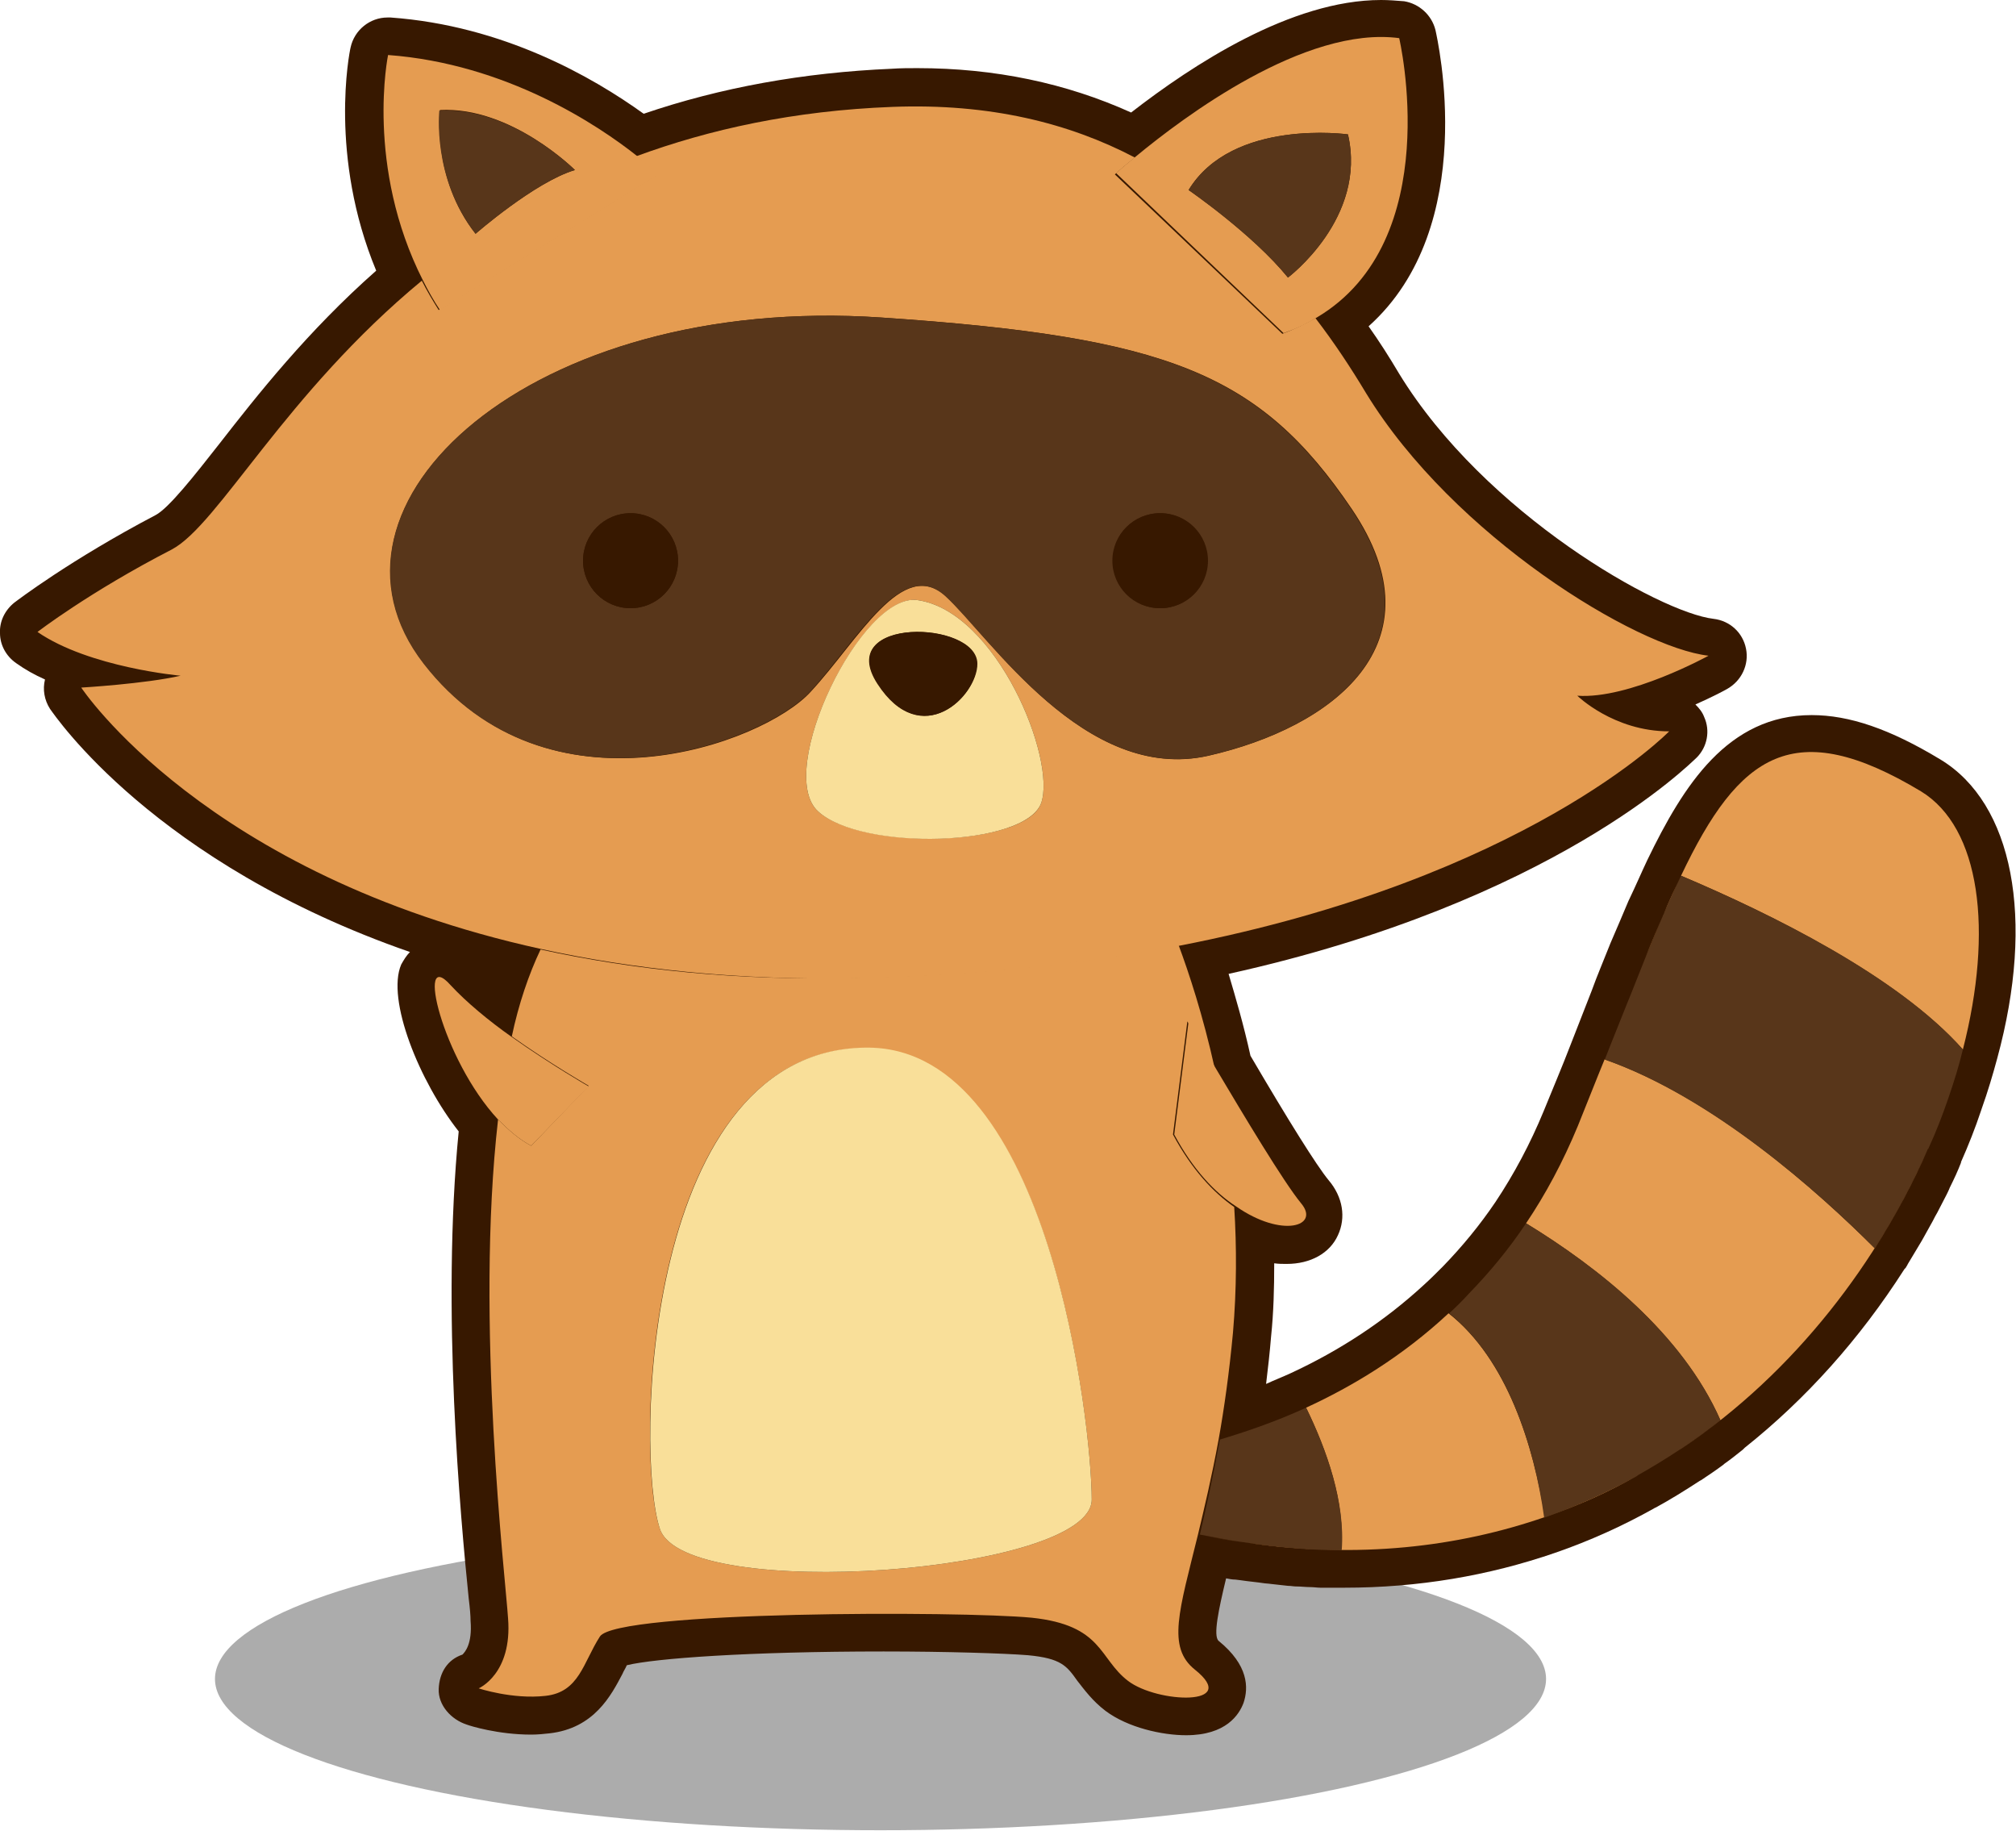 <svg xmlns="http://www.w3.org/2000/svg" viewBox="0 0 322.6 292.9"><ellipse fill="#ACACAC" cx="140.9" cy="268.6" rx="106.5" ry="24.2"/><path fill="#371800" d="M310.5 121.5c-8.1-4.9-14.6-7.1-20.6-7.1-13.4 0-20.5 11.2-26.3 23.2-.9 1.9-1.8 4-2.9 6.3l-.1.2c-.9 2.1-1.8 4.3-2.9 6.8l-.2.5c-.9 2.3-1.9 4.6-2.8 7.1l-3.4 8.7c-1.3 3.4-2.8 6.9-4.3 10.6-2.1 5.1-4.7 10-7.7 14.5-2.5 3.7-5.3 7.1-8.4 10.3l-.1.1c-1 1-2 2-3 2.9-6.2 5.7-13.3 10.4-21.3 14.1-1.3.6-2.6 1.1-3.9 1.7.3-2.5.6-5.1.8-7.6.4-3.8.5-7.7.5-11.7.7.1 1.3.1 2 .1 3.8 0 6.9-1.7 8.2-4.6 1.3-2.8.8-6.1-1.5-8.8-1.9-2.3-6.4-9.5-12.5-19.9-1.1-5-2.4-9.4-3.5-13.1 52-11.5 73.9-33.7 74.9-34.6 1.7-1.7 2.2-4.3 1.2-6.5-.3-.8-.8-1.4-1.4-2 2.7-1.2 4.6-2.2 5.1-2.5 2.3-1.3 3.5-3.9 3-6.4-.5-2.6-2.6-4.5-5.2-4.8-8.6-1-36.6-16.8-50.3-39.2-1.6-2.7-3.2-5.2-4.9-7.6 17.9-16 11-46 10.7-47.4-.6-2.4-2.6-4.2-5-4.6-1.2-.1-2.5-.2-3.7-.2-14.4 0-30.2 10.4-40 18-10.4-4.7-21.8-7.1-34.2-7.1-1.3 0-2.7 0-4.1.1-14.1.6-27.4 3-39.7 7.2-8.2-5.9-22.5-14.1-40.5-15.4H62c-2.8 0-5.3 2-5.9 4.8-.2.8-3.5 17.4 4.1 35.7-11 9.7-19.1 20-25.1 27.7-4 5.1-8.1 10.3-10.2 11.4-13.7 7.2-22.2 13.7-22.6 14-1.5 1.2-2.4 3-2.3 4.9 0 1.9 1 3.7 2.6 4.8 1.4 1 3 1.9 4.6 2.6-.4 1.6-.1 3.3.8 4.7.8 1.1 16.7 24.7 57.6 38.9-.6.6-1 1.3-1.4 2-2.4 5.6 2.9 18.7 9.2 26.7-2.8 28.5.3 61.9 1.6 74.7.2 1.6.3 2.8.3 3.6.3 3.7-.9 5-1.3 5.4-2.4.8-3.7 2.9-3.8 5.5-.1 2.6 2 4.9 4.5 5.7.5.2 5 1.6 10.3 1.6 1 0 2-.1 2.9-.2 7.2-.8 9.9-6.1 11.7-9.5.2-.5.5-.9.7-1.4 4.5-1.1 19.5-2.2 41.1-2.2 10.1 0 19.4.3 23.1.6 5.3.5 6.2 1.7 7.9 4.1 1.1 1.4 2.4 3.2 4.5 4.8 3.6 2.7 9.1 3.9 12.9 3.9 6.4 0 8.5-3.3 9.2-5.2.8-2.4.8-6-4-9.9-.9-.8 0-5 1.2-10 .5.1 1 .2 1.5.2l.8.1c1.3.2 2.6.3 3.9.5.2 0 1 .1 1 .1l2.7.3c.5 0 .9.1 1.3.1h.1c.7 0 1.4.1 2.1.1.6 0 1.2.1 1.7.1h3.8c11.8 0 23.1-1.9 33.8-5.6 5.5-1.9 10.8-4.3 15.8-7.1 0 0 .1-.1.2-.1 2.4-1.3 4.8-2.8 7.1-4.3l.2-.1c1.2-.8 2.4-1.6 3.6-2.5l.1-.1c1-.7 2-1.5 3-2.3l.3-.3c9.8-7.8 18.4-17.4 25.5-28.5.1-.1.1-.2.2-.2.1-.2.2-.3.3-.5l.1-.2 1.8-3c.2-.3.7-1.2.7-1.2l1.5-2.7c.2-.4.4-.8.7-1.3.5-1 1-1.9 1.5-2.9 0 0 .4-.8.5-1.1.7-1.4 1.3-2.7 1.8-4v-.1c1.2-2.7 2.3-5.5 3.2-8.2l.1-.3c1-2.8 1.8-5.5 2.5-8.1 6.1-22.4 2.5-40.8-9.1-47.8z"/><path fill="#E59C51" d="M269 140.1c-.9 1.9-1.8 4-2.8 6.2.9-2.2 1.9-4.3 2.8-6.2zm-2.9 6.4c-.9 2.1-1.9 4.4-2.8 6.7 1-2.4 1.9-4.6 2.8-6.7zm-67.3 100.2c-2.3-.3-4.5-.7-6.8-1.2 2.3.5 4.6.9 6.8 1.2zm64.3-93c-.9 2.2-1.8 4.6-2.8 7 1-2.4 1.9-4.8 2.8-7zm-28 53.2zm27.1 29.1c2.3-1.3 4.5-2.6 6.7-4.1-2.2 1.5-4.4 2.8-6.7 4.1zM209 225.2c7.4-3.4 15.4-8.2 22.8-15.1 9.4 7.4 13.6 21.2 15.4 32.6-13.9 4.8-29.8 6.7-47.7 4.1 5.2.7 10.3 1.1 15.1 1.2.7-7.6-2.3-16-5.6-22.8z"/><path fill="#E59C51" d="M269 140.1c9.3-19.6 18.1-25.7 38.4-13.5 9.5 5.8 11.6 22.2 6.7 41.3-10.4-11.7-30.9-21.8-45.1-27.8zm-21.8 102.6c5.2-1.8 10.2-4.1 14.9-6.7-4.7 2.7-9.6 4.9-14.9 6.7zm-3-47c3.1-4.6 5.9-9.8 8.3-15.6 1.5-3.7 2.9-7.3 4.3-10.7v.1c17.3 6 34.2 21.2 43.2 30.2 3.3-5.2 6.2-10.6 8.5-15.9-7.8 17.7-21 35.6-39.5 48 2.2-1.5 4.3-3 6.3-4.6-6.1-13.8-19.5-24.4-31.1-31.5z"/><path fill="#58361A" d="M195.2 230.3c4-1.2 8.8-2.8 13.8-5.1 3.3 6.7 6.3 15.2 5.7 22.8-4.9 0-9.9-.4-15.1-1.2-.3 0-.5-.1-.8-.1-2.2-.3-4.5-.8-6.8-1.2 1-4.2 2.1-9.2 3.2-15.2zm36.7-20.2c1.1-1 2.2-2.1 3.2-3.2 3.2-3.3 6.3-7 9.1-11.2 11.5 7 25 17.6 31.1 31.5-2 1.6-4.1 3.1-6.3 4.6-.1 0-.1.1-.2.1-2.1 1.4-4.4 2.8-6.7 4.1 0 0-.1 0-.1.1-4.7 2.6-9.6 4.8-14.9 6.7-1.6-11.5-5.9-25.2-15.2-32.7zm24.9-40.6c1.2-3.1 2.4-6 3.5-8.8 1-2.4 1.9-4.8 2.8-7 .1-.2.1-.3.2-.5 1-2.4 1.9-4.6 2.8-6.7 0-.1 0-.1.1-.2.9-2.2 1.9-4.2 2.8-6.2 14.2 6 34.7 16 45.1 27.8-.6 2.5-1.4 5.1-2.3 7.7 0 .1-.1.2-.1.3-.9 2.6-1.9 5.2-3.1 7.8 0 0 0 .1-.1.1-2.3 5.3-5.2 10.7-8.5 15.9-9-9-25.9-24.1-43.2-30.2z"/><path fill="#E59C51" d="M86.5 151.9c-1.9 4-3.5 8.7-4.6 13.9 6.2 4.4 12.3 7.9 12.3 7.9l-9.2 9.6c-1.9-1-3.6-2.5-5.3-4.2-3.7 32.3 1.2 73.5 1.6 79.8.7 8.9-4.7 11.2-4.7 11.2s5.4 1.8 10.7 1.2c5.4-.6 6-5.3 8.7-9.5 2.7-4.1 57.7-4.1 69.1-3 11.4 1.2 10.7 6.5 15.4 10.1 4.7 3.6 18.1 4.1 10.7-1.8-4.5-3.6-2.5-9.4.5-21.6 1-4.2 2.2-9.2 3.3-15.2.9-5 1.7-10.7 2.3-17.1.6-7 .6-13.7.2-20.1-3.3-2.3-6.8-6-9.8-11.6l2.3-18.1s1.9 3.3 4.4 7.6c-1.9-8.6-4.2-15.5-5.8-19.8-14.6 2.8-31.5 4.8-50.9 5.2-19.6.6-36.6-1.3-51.2-4.5zm52.6 15.8c28.9.5 35.6 60.4 35.6 72.2 0 11.8-65.1 16.6-69.1 4.7-4.1-11.8-2.7-77.5 33.5-76.9z"/><path fill="#F9DF99" d="M174.7 239.9c0 11.8-65.1 16.6-69.1 4.7-4-11.8-2.7-77.5 33.6-77 28.8.5 35.5 60.4 35.5 72.3z"/><path fill="#E59C51" d="M187.9 181.5l2.3-18.1s1.9 3.3 4.4 7.6c4.4 7.4 10.8 18.1 13.6 21.5 3.1 3.7-3.1 5.6-10.4.5-3.4-2.2-6.9-5.9-9.9-11.5zM85 183.3c-1.9-1-3.6-2.5-5.3-4.2-9-9.7-13.2-27.8-7.6-21.5 2.5 2.7 6.1 5.7 9.8 8.3 6.2 4.4 12.3 7.9 12.3 7.9l-9.2 9.5zM6 101.1c8.3 5.7 22.9 7 22.9 7C23.2 109.4 13 110 13 110s19.8 30 73.5 41.8c14.5 3.2 31.5 5.1 51.3 4.7 19.4-.4 36.3-2.4 50.9-5.2 55.6-10.8 78.4-34.3 78.4-34.3-8.9 0-14.7-5.7-14.7-5.7 8.3.6 21-6.4 21-6.4-11.5-1.3-40.8-19.1-54.8-42-2.4-4-5.1-8.1-8.1-12-1.6.9-3.4 1.8-5.3 2.5l-26.8-25.5s1.2-1.1 3.2-2.7c-10.5-5.5-23.2-8.7-38.8-8.1-15.8.6-29.3 3.6-41 7.9 2.2 1.7 3.4 2.9 3.4 2.9l-35 21.7c-1-1.6-1.9-3.1-2.7-4.7-21.9 18.1-32.5 39-40 43C14.3 94.7 6 101.1 6 101.1zm160.6 27.4c-2.5 7-28.7 7.6-35.7 1.3-7-6.4 7-35 15.9-33.8 12.7 1.8 22.3 25.5 19.8 32.5zm-25.5-77.7c45.8 3.1 60.5 8.9 75.2 30.6 14.7 21.7-3.2 35-22.9 39.5-19.8 4.5-35-19.1-42-25.5-7-6.4-14 7-21.7 15.3-7.6 8.3-42 21-61.8-4.5C48 80.7 85 47 141.1 50.8z"/><path fill="#E59C51" d="M205.4 53.3c2-.7 3.7-1.5 5.3-2.5 20.8-12.3 13.2-44.7 13.2-44.7-15.1-2-34.6 12.7-42.1 18.9-2 1.6-3.2 2.7-3.2 2.7l26.8 25.6zm.7-8.9c-5.7-7-15.9-14-15.9-14 7-11.5 25.5-8.9 25.5-8.9 3.1 13.4-9.6 22.9-9.6 22.9zM105.4 27.9s-1.2-1.2-3.4-2.9c-6.3-5-21-14.8-39.9-16.2 0 0-3.7 17.8 5.6 36.1.8 1.6 1.7 3.2 2.7 4.7l35-21.7zM92 27.2c-6.4 1.9-15.9 10.2-15.9 10.2-7-8.9-5.7-19.8-5.7-19.8C81.8 17 92 27.2 92 27.2z"/><path fill="#58361A" d="M67.8 106.2c19.8 25.5 54.2 12.7 61.8 4.5 7.6-8.3 14.7-21.7 21.7-15.3 7 6.4 22.3 29.9 42 25.5 19.8-4.5 37.6-17.8 22.9-39.5-14.7-21.7-29.4-27.5-75.2-30.6-56-3.8-93 29.9-73.2 55.4zM178 89.7c0-4.2 3.4-7.6 7.6-7.6 4.2 0 7.6 3.4 7.6 7.6 0 4.2-3.4 7.6-7.6 7.6-4.2 0-7.6-3.4-7.6-7.6zm-84.7 0c0-4.2 3.4-7.6 7.6-7.6 4.2 0 7.6 3.4 7.6 7.6 0 4.2-3.4 7.6-7.6 7.6-4.2 0-7.6-3.4-7.6-7.6zm-23-72C81.8 17 92 27.2 92 27.2c-6.4 1.9-15.9 10.2-15.9 10.2-7-8.9-5.8-19.7-5.8-19.7zm135.8 26.7c-5.7-7-15.9-14-15.9-14 7-11.5 25.5-8.9 25.5-8.9 3.1 13.4-9.6 22.9-9.6 22.9z"/><circle fill="#371800" cx="185.7" cy="89.7" r="7.6"/><circle fill="#371800" cx="100.9" cy="89.7" r="7.6"/><path fill="#F9DF99" d="M166.6 128.5c2.5-7-7.1-30.7-19.8-32.5-8.9-1.3-22.9 27.4-15.9 33.8 7 6.4 33.1 5.7 35.7-1.3zm-10.2-22.3c0 5.1-8.9 14-15.9 3.2-7.1-10.8 15.9-10.2 15.9-3.2z"/><path fill="#371800" d="M140.4 109.4c-7-10.8 15.9-10.2 15.9-3.2.1 5.2-8.9 14-15.9 3.2z"/></svg>